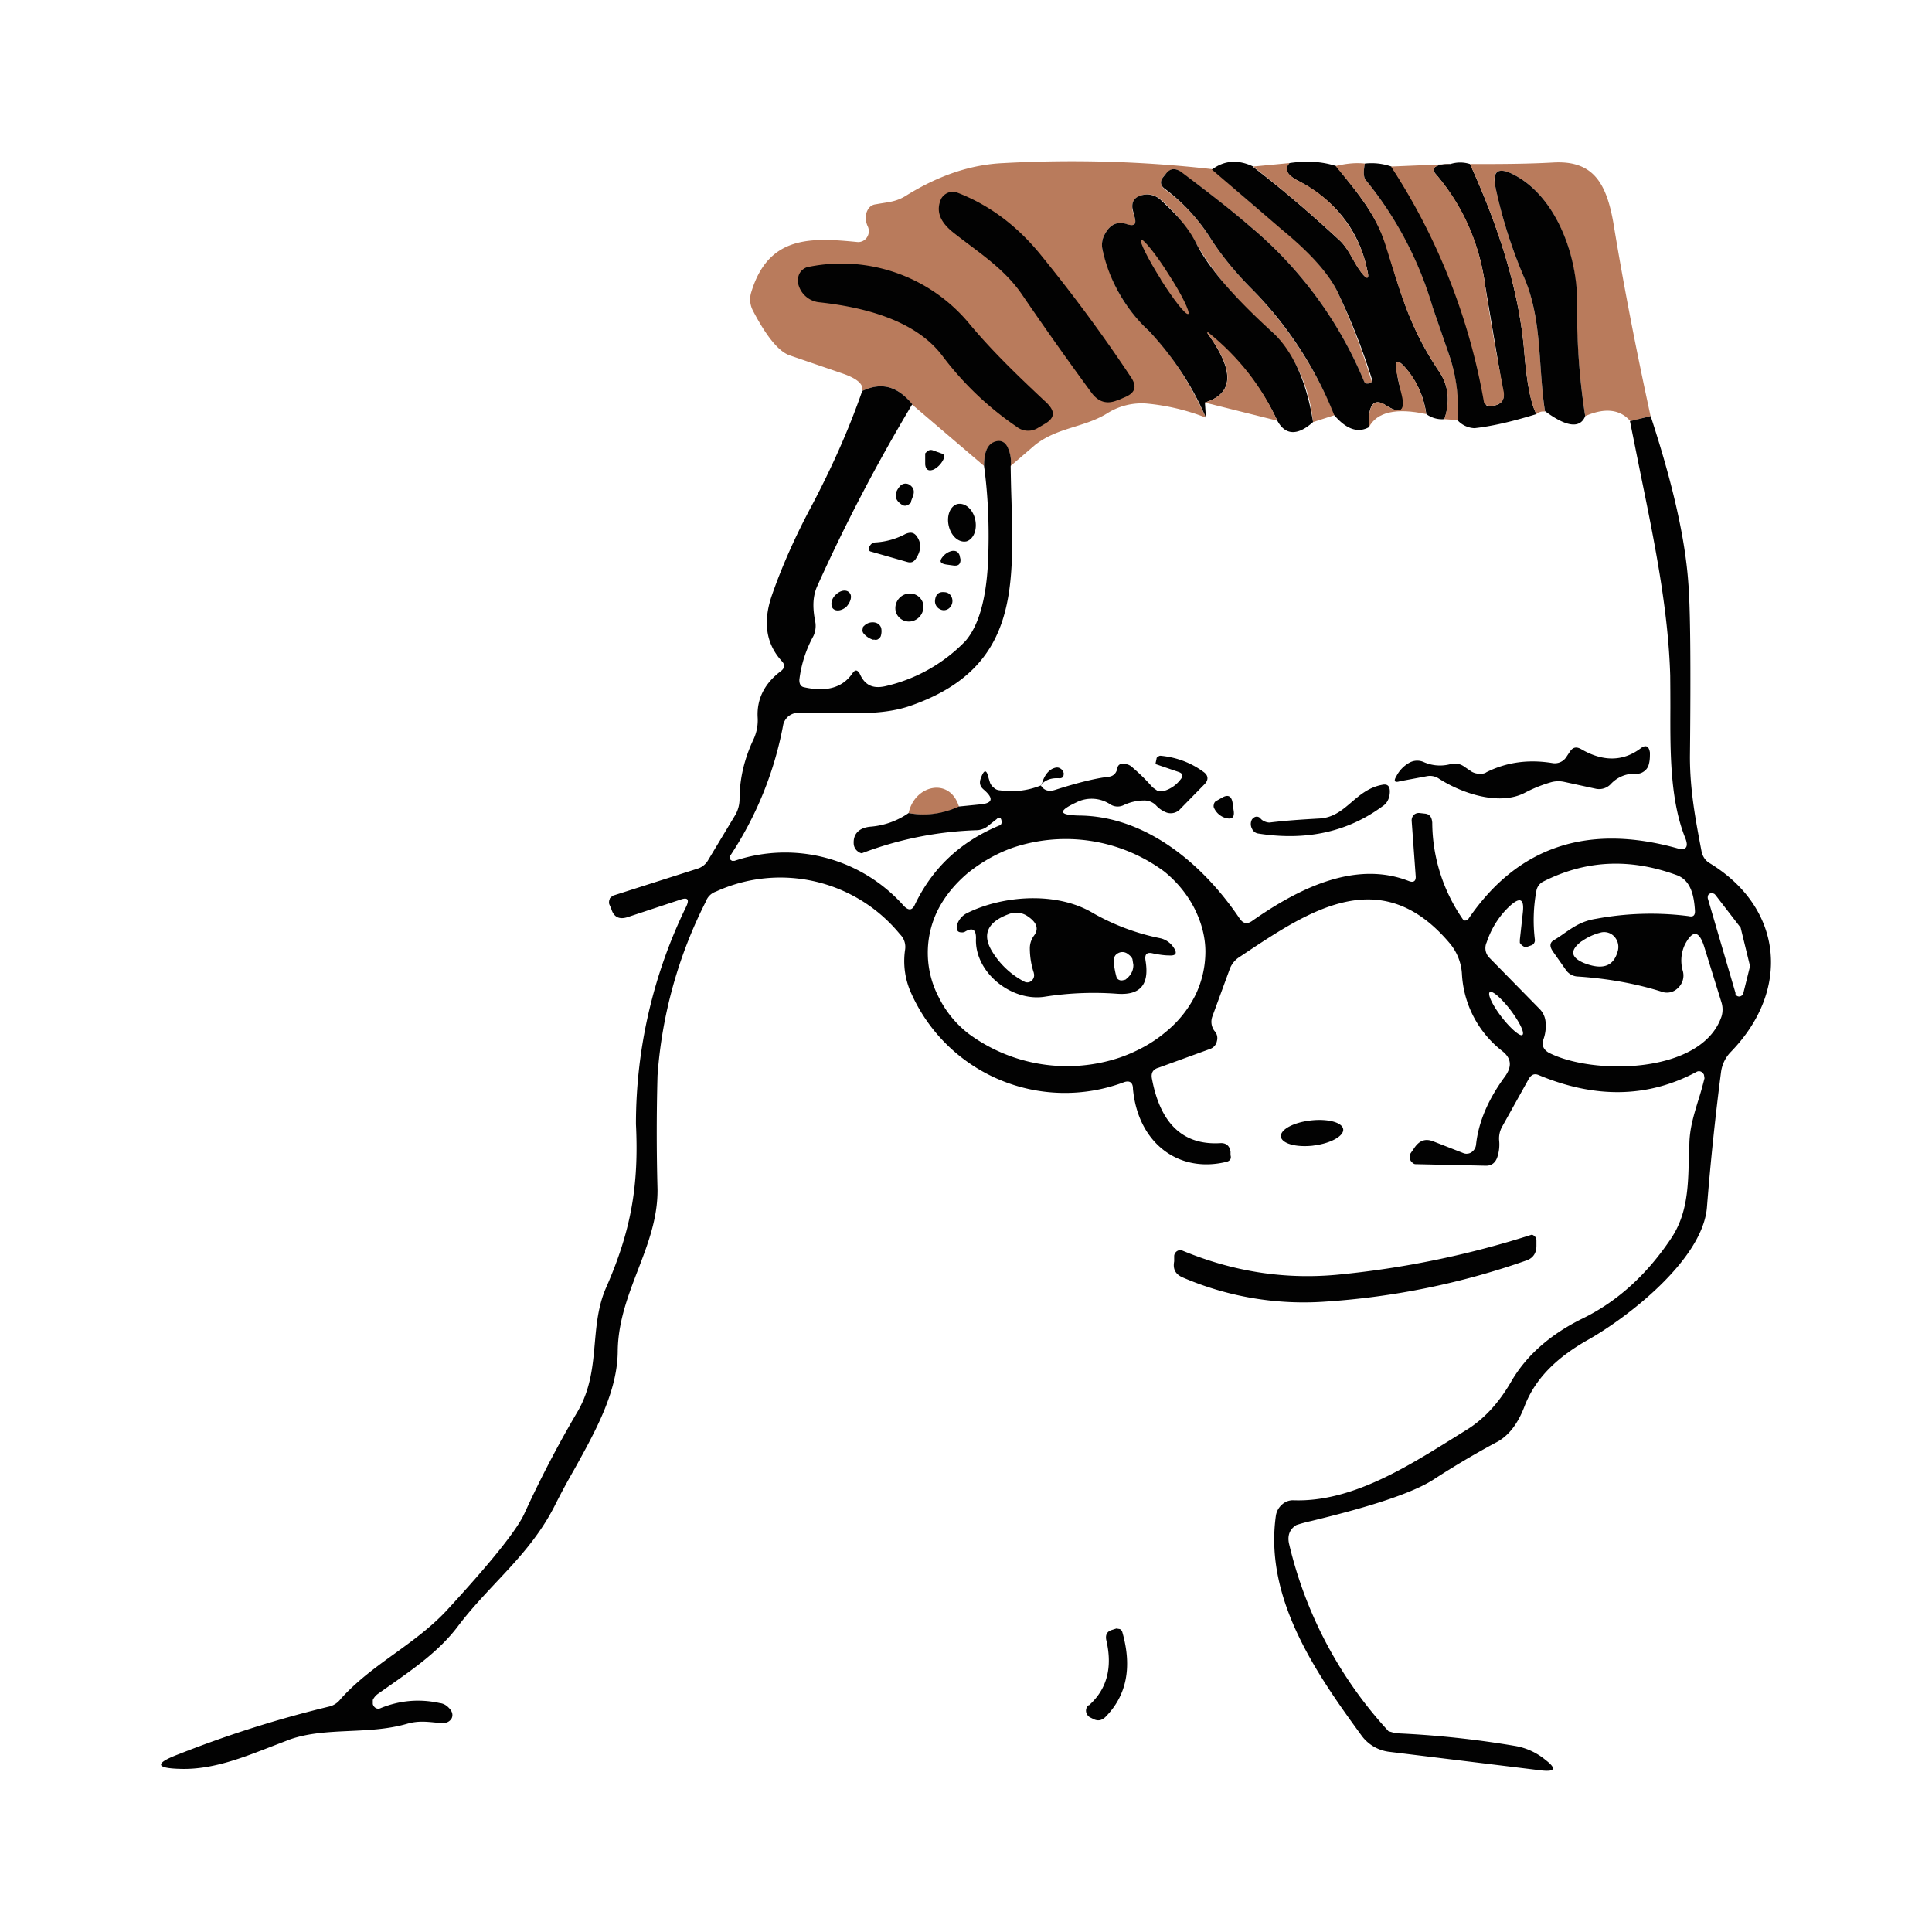 <svg xmlns="http://www.w3.org/2000/svg" width="24" height="24" fill="none" viewBox="0 0 24 24">
    <path fill="#B97B5C" d="M15.061 2.1c.294.263.581.513.875.75.35.3.587.563.694.807q.244.53.412 1.087l-.038.019c-.03.006-.05 0-.062-.031a5 5 0 0 0-1.412-1.919 15 15 0 0 0-.869-.681q-.096-.074-.181.031l-.032.038c-.043.062-.03.106.02.15q.338.243.574.618c.138.213.313.425.513.625.437.45.78.975 1.025 1.563l-.27.087a1.86 1.86 0 0 0-.505-1.119 4.2 4.2 0 0 1-.938-1.087 2 2 0 0 0-.437-.55.25.25 0 0 0-.281-.05q-.093.039-.082.144c0 .037.013.075.025.106q.045.14-.087.1c-.125-.044-.213 0-.275.113a.27.27 0 0 0-.032.212c.12.425.238.663.575 1 .263.262.5.625.707 1.075a2.7 2.7 0 0 0-.738-.175.8.8 0 0 0-.493.125c-.288.175-.607.169-.888.387l-.306.263a.4.4 0 0 0-.044-.238c-.031-.062-.075-.08-.137-.062q-.15.029-.15.3l-.894-.763c-.175-.23-.381-.28-.619-.168q.03-.124-.25-.219l-.656-.225q-.204-.076-.456-.562a.3.3 0 0 1-.019-.213c.213-.719.75-.687 1.325-.631a.13.13 0 0 0 .113-.056.14.14 0 0 0 .012-.138.25.25 0 0 1-.019-.162c.019-.063.057-.107.119-.113.162-.031.25-.025.394-.119.387-.237.781-.375 1.193-.393a15.5 15.5 0 0 1 2.588.075z"/>
    <path fill="#020202" d="M15.562 2.07c.375.287.73.593 1.075.912.124.112.18.287.287.419.062.075.087.062.062-.038-.1-.494-.393-.875-.875-1.125-.125-.069-.162-.137-.093-.212q.318-.048.581.037c.25.319.494.588.625 1 .175.569.281 1 .656 1.556.113.17.138.363.063.588a.33.33 0 0 1-.225-.063 1.1 1.1 0 0 0-.282-.6q-.114-.119-.087.05c.012.1.031.188.062.282q.093.343-.2.156-.224-.14-.206.275-.206.113-.431-.15a4.7 4.7 0 0 0-1.019-1.563c-.2-.2-.375-.412-.512-.625a2.3 2.3 0 0 0-.575-.625c-.05-.037-.063-.087-.019-.143l.031-.038q.075-.105.188-.031c.3.225.594.45.862.681a5 5 0 0 1 1.413 1.919c.012.031.03.037.062.031l.038-.019.006-.012a8 8 0 0 0-.419-1.075c-.106-.238-.343-.506-.7-.8l-.875-.75c.156-.119.332-.125.513-.038z"/>
    <path fill="#B97B5C" d="M16.017 2.026c-.062.075-.03.143.094.212a1.6 1.6 0 0 1 .875 1.125c.025.106 0 .113-.062.038-.107-.125-.163-.307-.288-.42a16 16 0 0 0-1.069-.912zm.938.006c-.019.1-.019.169.012.206.382.469.663 1 .832 1.581l.206.6c.087.25.125.519.1.8l-.163-.012c.075-.225.05-.419-.062-.588-.375-.556-.482-.987-.663-1.556-.125-.412-.362-.681-.625-1 .125-.031.25-.044.363-.031"/>
    <path fill="#020202" d="M16.955 2.032a.75.75 0 0 1 .33.037 7.8 7.8 0 0 1 1.176 2.963.08.08 0 0 0 .069.012l.056-.012c.075-.025.106-.075.087-.163l-.225-1.33a2.66 2.66 0 0 0-.612-1.376c-.044-.05-.038-.081.025-.106a.4.4 0 0 1 .156-.019.4.4 0 0 1 .244 0q.591 1.294.675 2.344.046.564.15.762-.45.14-.769.175a.3.3 0 0 1-.212-.1 2 2 0 0 0-.1-.8l-.207-.6a4.5 4.5 0 0 0-.83-1.58c-.032-.038-.032-.107-.013-.207"/>
    <path fill="#B97B5C" d="M18.017 2.038a.4.4 0 0 0-.156.019q-.092.039-.025.106c.331.381.538.844.612 1.375.063.438.144.875.232 1.331.012.088-.019.138-.094.163l-.056.012a.08.08 0 0 1-.063-.012.1.1 0 0 1-.031-.025 7.8 7.8 0 0 0-1.156-2.938zm.244 0c.344 0 .688 0 1.031-.019.5-.03.663.257.75.75.131.8.288 1.6.462 2.4l-.25.063q-.195-.223-.562-.063a9 9 0 0 1-.106-1.418c.006-.588-.263-1.332-.806-1.594-.175-.081-.25-.025-.2.175q.123.58.35 1.106c.23.531.175 1.094.262 1.675a.13.13 0 0 0-.106.031q-.103-.189-.15-.762-.084-1.05-.675-2.344"/>
    <path fill="#020202" d="M19.692 5.17c-.063.155-.231.137-.5-.063-.088-.575-.031-1.138-.263-1.669a6 6 0 0 1-.35-1.106q-.064-.298.2-.175c.544.262.813 1 .813 1.594a8.4 8.4 0 0 0 .1 1.418m-5.819-.194q-.187.074-.312-.094a43 43 0 0 1-.863-1.219c-.225-.331-.55-.531-.85-.769-.175-.137-.225-.275-.156-.425a.17.17 0 0 1 .088-.075.15.15 0 0 1 .112 0c.407.157.75.42 1.038.775q.608.748 1.112 1.507c.088.125.063.206-.075.262l-.087.038zm2.438.268c-.188.169-.344.169-.444-.018a3.04 3.04 0 0 0-.875-1.094l.006.006c.338.469.332.75-.03.863l.012.187a3.7 3.7 0 0 0-.707-1.075 1.94 1.94 0 0 1-.575-1 .27.27 0 0 1 .032-.212c.062-.113.156-.157.275-.113.087.025.118 0 .087-.1a1 1 0 0 1-.025-.106q-.01-.105.082-.144a.25.25 0 0 1 .28.056c.176.163.332.325.438.544q.234.45.938 1.088c.25.23.425.606.506 1.118"/>
    <path fill="#B97B5C" d="M14.418 3.47c.163.256.313.45.344.43.025-.018-.081-.243-.25-.5-.156-.25-.313-.437-.338-.424-.025.018.088.243.25.5z"/>
    <path fill="#020202" d="M10.055 3.313a2.06 2.06 0 0 1 2 .725c.3.356.624.663.95.969.106.106.1.187-.032.262l-.075.044a.23.23 0 0 1-.269-.012 3.9 3.9 0 0 1-.918-.875c-.344-.463-1.013-.613-1.525-.67a.3.3 0 0 1-.263-.205.2.2 0 0 1 .007-.15.17.17 0 0 1 .118-.088z"/>
    <path fill="#B97B5C" d="m15.867 5.226-.9-.225c.363-.113.375-.394.031-.863v-.012h.007c.387.312.668.675.862 1.1m1.85-.082q-.562-.12-.712.163c-.013-.275.062-.369.206-.275.187.125.256.075.194-.156l-.063-.282c-.012-.112.019-.125.094-.05q.225.236.281.6"/>
    <path fill="#020202" d="M11.693 5.632c.038.012.044.031.032.062a.28.28 0 0 1-.125.138q-.096.039-.107-.063v-.137l.025-.025a.07.07 0 0 1 .069-.013zm-.356.543-.019.05a.03.03 0 0 1-.018.032.1.1 0 0 1-.026.018.07.07 0 0 1-.062 0q-.15-.092-.037-.23a.093.093 0 0 1 .137-.013c.044.037.05.08.025.143m.45.363c.031.125.125.206.219.187.094-.03.137-.156.106-.28-.031-.126-.131-.207-.225-.182-.088.031-.131.15-.1.275m-.513.444-.462-.132a.03.03 0 0 1-.019-.03c0-.02.007-.032.02-.05a.08.08 0 0 1 .062-.032.9.9 0 0 0 .375-.106c.062-.025.106-.02.143.037q.084.123-.018.275a.1.1 0 0 1-.044.038.1.1 0 0 1-.056 0m.55-.138c.044-.006.075.006.094.05l.013.056c0 .063-.031.082-.088.075l-.087-.012c-.082-.013-.094-.044-.038-.106a.2.2 0 0 1 .107-.063m-1.312.694c.056-.063.075-.138.038-.175-.038-.044-.113-.031-.17.025-.055.05-.068.125-.037.169.038.043.113.03.17-.02m1.213-.181c.05 0 .087.03.1.08a.12.12 0 0 1-.038.12.1.1 0 0 1-.113.012.11.11 0 0 1-.062-.106c.006-.075.044-.113.113-.106m-.382.356a.185.185 0 0 0 .12-.219.17.17 0 0 0-.147-.12.182.182 0 0 0-.191.226.17.17 0 0 0 .218.113m-.493.237a.25.25 0 0 1-.125-.08.06.06 0 0 1-.013-.05l.006-.032.02-.019a.15.15 0 0 1 .143-.031q.045.017.062.062a.2.2 0 0 1-.006.107.1.1 0 0 1-.037.037.06.06 0 0 1-.05 0zm7.612 1.644q.375-.188.825-.113a.17.17 0 0 0 .162-.068l.05-.075c.038-.057.081-.063.138-.032.268.157.518.157.737-.006.063-.05.106-.037.119.05 0 .056 0 .106-.019.163a.15.15 0 0 1-.062.075.14.14 0 0 1-.082.025.4.4 0 0 0-.325.13.2.2 0 0 1-.18.057l-.4-.087a.34.34 0 0 0-.163.006 1.7 1.7 0 0 0-.313.125c-.319.175-.794.012-1.075-.169a.2.2 0 0 0-.156-.031l-.331.062c-.063.02-.082 0-.044-.062a.4.4 0 0 1 .163-.169.2.2 0 0 1 .18-.006.5.5 0 0 0 .326.025.2.2 0 0 1 .175.031l.093.063a.2.2 0 0 0 .094.025c.031 0 .063 0 .088-.019m-5.525.156c.025-.106.081-.181.15-.206.037-.013.062-.013.094.012a.1.1 0 0 1 .03.05c0 .044-.012.063-.055.063q-.15-.01-.225.081zm2.831.469c.2-.025.406-.038.613-.05.337-.013.443-.356.787-.419q.093-.02.094.081c0 .082-.032.15-.094.188-.425.312-.937.431-1.537.337a.1.1 0 0 1-.082-.062.12.12 0 0 1 0-.113.1.1 0 0 1 .025-.024.06.06 0 0 1 .082.012c.025.031.074.05.112.05"/>
    <path fill="#B97B5C" d="M11.918 10.019a1.02 1.02 0 0 1-.631.081c.075-.35.512-.45.625-.081z"/>
    <path fill="#020202" d="m15.098 9.956.088-.05q.104-.057.125.063l.012.088c.019.1-.018.13-.112.1a.23.23 0 0 1-.132-.125.06.06 0 0 1 0-.038.06.06 0 0 1 .02-.038"/>
    <path fill="#020202" fill-rule="evenodd" d="M11.33 5.026q-.656 1.096-1.181 2.262c-.062.144-.05.294-.019.45a.3.3 0 0 1-.025.162 1.5 1.5 0 0 0-.175.544q-.002.084.063.094c.281.062.475 0 .593-.169.038-.056.063-.05.094 0 .063.144.163.188.313.156a2 2 0 0 0 1-.562q.244-.283.28-.969c.02-.437.001-.844-.049-1.206 0-.187.05-.281.15-.306q.092-.02.137.062a.42.42 0 0 1 .044.25q.003.217.01.427c.03 1.123.057 2.092-1.26 2.548-.297.102-.625.094-.953.087a6 6 0 0 0-.46 0 .2.2 0 0 0-.1.044.2.2 0 0 0-.062.1 4.4 4.4 0 0 1-.668 1.644l.006.031.025.019h.031a1.97 1.97 0 0 1 2.106.562c.063.063.106.05.138-.025.218-.45.562-.774 1.043-.975.025-.006.032-.025.032-.05-.007-.056-.032-.062-.063-.03l-.094.074a.24.24 0 0 1-.143.063 4.4 4.4 0 0 0-1.438.287.1.1 0 0 1-.043-.019.13.13 0 0 1-.056-.088c-.013-.13.062-.212.212-.224a.96.96 0 0 0 .469-.169c.206.038.418.013.624-.081l.25-.025c.175-.012.188-.075.057-.187-.044-.038-.057-.082-.032-.144q.058-.16.094 0l.019.062a.16.16 0 0 0 .05.063c.019.019.05.03.075.03a.97.97 0 0 0 .506-.061q.055.092.175.056c.275-.088.5-.144.663-.163.062-.006.1-.044.112-.106.006-.038.031-.056.063-.056.05 0 .093.012.13.05q.132.113.245.243l.062.044h.081a.4.4 0 0 0 .2-.137c.044-.05.032-.082-.025-.1l-.275-.094-.006-.013.012-.056q0-.017.02-.025a.04.04 0 0 1 .03-.012c.188.018.37.081.532.2.062.043.068.1.012.156l-.294.3a.16.16 0 0 1-.175.05.34.34 0 0 1-.13-.088.2.2 0 0 0-.15-.062.6.6 0 0 0-.25.056.17.17 0 0 1-.176-.012.42.42 0 0 0-.418-.019c-.226.106-.22.156.037.162.819.007 1.531.588 2 1.288.044.056.087.062.144.025.562-.394 1.275-.763 1.95-.5.062.025.093 0 .087-.063l-.05-.687a.1.1 0 0 1 .025-.069.09.09 0 0 1 .075-.025l.063.007c.062.006.087.043.093.112.002.434.138.857.388 1.212a.05.05 0 0 0 .062-.018c.607-.888 1.469-1.188 2.594-.875.106.03.144-.013.1-.125-.19-.47-.188-1.07-.186-1.62q0-.206-.002-.399c-.024-.828-.199-1.68-.37-2.515l-.13-.647.257-.063c.275.838.43 1.525.468 2.075q.038.46.02 2.156c0 .413.068.775.143 1.169.012.069.05.125.106.156.9.55 1.012 1.563.263 2.338a.44.44 0 0 0-.125.25 34 34 0 0 0-.175 1.674c-.044.663-1.013 1.4-1.5 1.669-.325.188-.625.438-.769.819q-.129.337-.363.45a11 11 0 0 0-.768.456c-.353.227-1.152.424-1.515.513a2 2 0 0 0-.185.05q-.122.074-.094.224c.204.874.63 1.679 1.238 2.338l.087.025a12 12 0 0 1 1.475.156.8.8 0 0 1 .387.175c.138.106.125.15-.05.131l-1.887-.231a.5.5 0 0 1-.35-.206c-.562-.769-1.206-1.7-1.062-2.725a.23.23 0 0 1 .08-.144.2.2 0 0 1 .145-.05c.703.023 1.38-.4 1.965-.763l.16-.1c.23-.137.418-.343.574-.612.188-.325.488-.587.882-.781.437-.212.806-.55 1.106-1 .2-.3.21-.637.218-.983l.007-.192c.004-.19.056-.358.108-.53q.044-.136.08-.282l-.007-.044a.1.1 0 0 0-.019-.025.06.06 0 0 0-.069-.012q-.901.485-1.962.043c-.056-.025-.094-.006-.125.044l-.331.594a.3.3 0 0 0-.038.175.5.5 0 0 1-.025.212c-.024.063-.068.1-.137.1l-.862-.019c-.02 0-.032 0-.044-.012a.1.1 0 0 1-.031-.031.1.1 0 0 1 0-.094l.043-.062c.063-.094.138-.126.244-.082l.369.144a.1.1 0 0 0 .051.006.1.1 0 0 0 .049-.018.13.13 0 0 0 .056-.094q.045-.421.362-.85c.088-.125.075-.225-.037-.313a1.3 1.3 0 0 1-.5-.95.65.65 0 0 0-.156-.393c-.848-1-1.736-.406-2.562.145l-.063.042a.3.3 0 0 0-.106.144l-.213.581a.19.19 0 0 0 .025.181.13.13 0 0 1 .031.125.13.13 0 0 1-.087.1l-.637.232q-.107.029-.082.143c.107.563.394.825.857.794.062 0 .106.031.118.106v.044c.013.044-.006.069-.044.081-.593.15-1.106-.225-1.168-.906 0-.081-.044-.106-.113-.081a2.09 2.09 0 0 1-2.65-1.125.96.96 0 0 1-.068-.519.22.22 0 0 0-.063-.194 1.92 1.92 0 0 0-2.287-.53.2.2 0 0 0-.125.124 5.65 5.65 0 0 0-.6 2.162 26 26 0 0 0 0 1.413c.003.36-.12.68-.244 1.003-.121.316-.244.635-.25.997 0 .511-.28 1.011-.545 1.487a9 9 0 0 0-.242.45c-.194.38-.458.662-.726.947-.163.175-.329.351-.48.553-.226.296-.535.513-.84.727l-.148.104a.2.2 0 0 0-.062.075v.05a.08.08 0 0 0 .037.05q.015.008.031.008.017 0 .032-.008c.23-.093.475-.118.73-.062.057.006.1.037.138.087.025.038.025.07.013.1-.025.044-.063.063-.125.063l-.078-.008c-.116-.011-.219-.022-.347.014-.24.07-.483.08-.722.091-.252.012-.5.023-.734.103l-.234.09c-.36.14-.725.284-1.11.278q-.507-.009-.031-.187a14 14 0 0 1 1.856-.587.25.25 0 0 0 .144-.094c.202-.225.438-.396.674-.566.222-.161.444-.322.638-.528q.827-.898.969-1.206c.212-.463.437-.888.662-1.269.164-.28.19-.568.215-.852.021-.235.042-.468.141-.691.313-.713.407-1.275.37-2.031 0-.936.214-1.86.624-2.7q.064-.134-.069-.088l-.662.219c-.1.031-.169 0-.2-.106l-.025-.057a.1.1 0 0 1 .006-.062q.002-.014.014-.02l.005-.005a.1.1 0 0 1 .025-.019l1.056-.337a.23.23 0 0 0 .125-.107l.338-.562a.4.4 0 0 0 .05-.188c0-.262.062-.512.175-.75a.56.56 0 0 0 .05-.268c-.013-.231.087-.425.287-.575q.076-.058.013-.125C9.518 8 9.474 7.732 9.587 7.4q.188-.543.5-1.125c.237-.45.45-.918.624-1.418.238-.113.438-.063.625.169zm3.644 6.799q-.002.283-.125.538a1.4 1.4 0 0 1-.375.462c-.156.131-.35.238-.563.312a2.06 2.06 0 0 1-1.875-.293 1.3 1.3 0 0 1-.375-.457 1.19 1.19 0 0 1-.012-1.08q.13-.256.375-.463c.156-.125.344-.238.556-.313a2.06 2.06 0 0 1 1.881.294c.163.131.288.288.375.456.088.175.138.356.138.544m4.312-.012.162.23a.19.19 0 0 0 .157.088q.56.038 1.037.188a.19.19 0 0 0 .2-.044.21.21 0 0 0 .063-.212.46.46 0 0 1 .03-.338c.095-.175.17-.162.232.025l.219.706a.3.3 0 0 1 0 .169c-.244.725-1.613.731-2.15.45-.063-.038-.088-.094-.063-.163a.5.5 0 0 0 .026-.225.26.26 0 0 0-.076-.156l-.625-.637a.17.17 0 0 1-.03-.188c.062-.187.168-.343.293-.456q.186-.167.156.088l-.037.337v.038l.025.03.031.02h.031l.056-.02a.06.06 0 0 0 .032-.024.07.07 0 0 0 .012-.044 2 2 0 0 1 .019-.612.16.16 0 0 1 .087-.113c.52-.262 1.063-.294 1.65-.081.181.062.22.256.232.437q.008.095-.075.075a3.7 3.7 0 0 0-1.15.032c-.178.028-.278.098-.4.182q-.055.04-.12.08c-.061.031-.061.081-.024.137m2.275.53-.344-1.174a.06.06 0 0 1 0-.038c0-.012.013-.025.025-.03a.05.05 0 0 1 .038 0c.012 0 .018.005.03.018l.313.406.006.025.107.438a.1.1 0 0 1 0 .03l-.081.326q0 .017-.02.025a.05.05 0 0 1-.062 0 .1.1 0 0 1-.018-.025zm-1.913-.65c-.15.113-.137.2.026.27.237.093.375.043.425-.157a.19.19 0 0 0-.05-.175.17.17 0 0 0-.17-.044.7.7 0 0 0-.23.107m-.737 1.163c-.025.025-.144-.075-.256-.219s-.181-.287-.15-.312.144.075.256.219c.113.15.181.287.15.312" clip-rule="evenodd"/>
    <path fill="#020202" fill-rule="evenodd" d="M11.943 11.582q.022.003.043-.007.14-.085.138.081c-.02.42.437.788.85.726q.444-.07.893-.038c.3.025.413-.113.363-.412-.013-.082.019-.107.094-.088.062.013.137.025.2.025q.132.008.05-.106a.27.27 0 0 0-.157-.107 2.8 2.8 0 0 1-.837-.312c-.456-.275-1.131-.219-1.569 0a.24.24 0 0 0-.125.156c-.006.05.007.082.057.082m.9.505q-.049-.148-.05-.306 0-.085.05-.156.1-.13-.088-.25a.25.25 0 0 0-.225-.019c-.269.1-.331.256-.206.462.097.16.235.29.4.376a.08.08 0 0 0 .093-.013.09.09 0 0 0 .025-.094m1.082.092a.1.1 0 0 0 .049-.01v.006c.068-.05.106-.107.106-.188l-.012-.075a.15.15 0 0 0-.05-.056.11.11 0 0 0-.12-.019c-.043.02-.062.05-.062.107a1 1 0 0 0 .031.18.1.1 0 0 0 .013.032q.018.019.044.023" clip-rule="evenodd"/>
    <path fill="#020202" d="M16.311 14.231c.219-.025.381-.119.375-.2-.006-.087-.187-.137-.406-.112-.213.025-.375.112-.369.2.013.087.188.137.406.112zm.281 1.606a11.5 11.5 0 0 0 2.438-.5q.013.004.025.013a.07.07 0 0 1 .031.062v.063c0 .087-.037.15-.119.181a9.4 9.4 0 0 1-2.5.513 3.8 3.8 0 0 1-1.775-.3c-.087-.038-.125-.1-.106-.2v-.07a.08.08 0 0 1 .044-.062.07.07 0 0 1 .062 0c.62.257 1.25.357 1.9.3m-3.068 5.35q.339-.299.219-.812-.02-.096.062-.125l.063-.02.043.007a.06.06 0 0 1 .031.038c.126.443.05.793-.212 1.056q-.067.063-.144.025l-.05-.025a.1.1 0 0 1-.031-.032.09.09 0 0 1 .019-.118z"/>
</svg>
